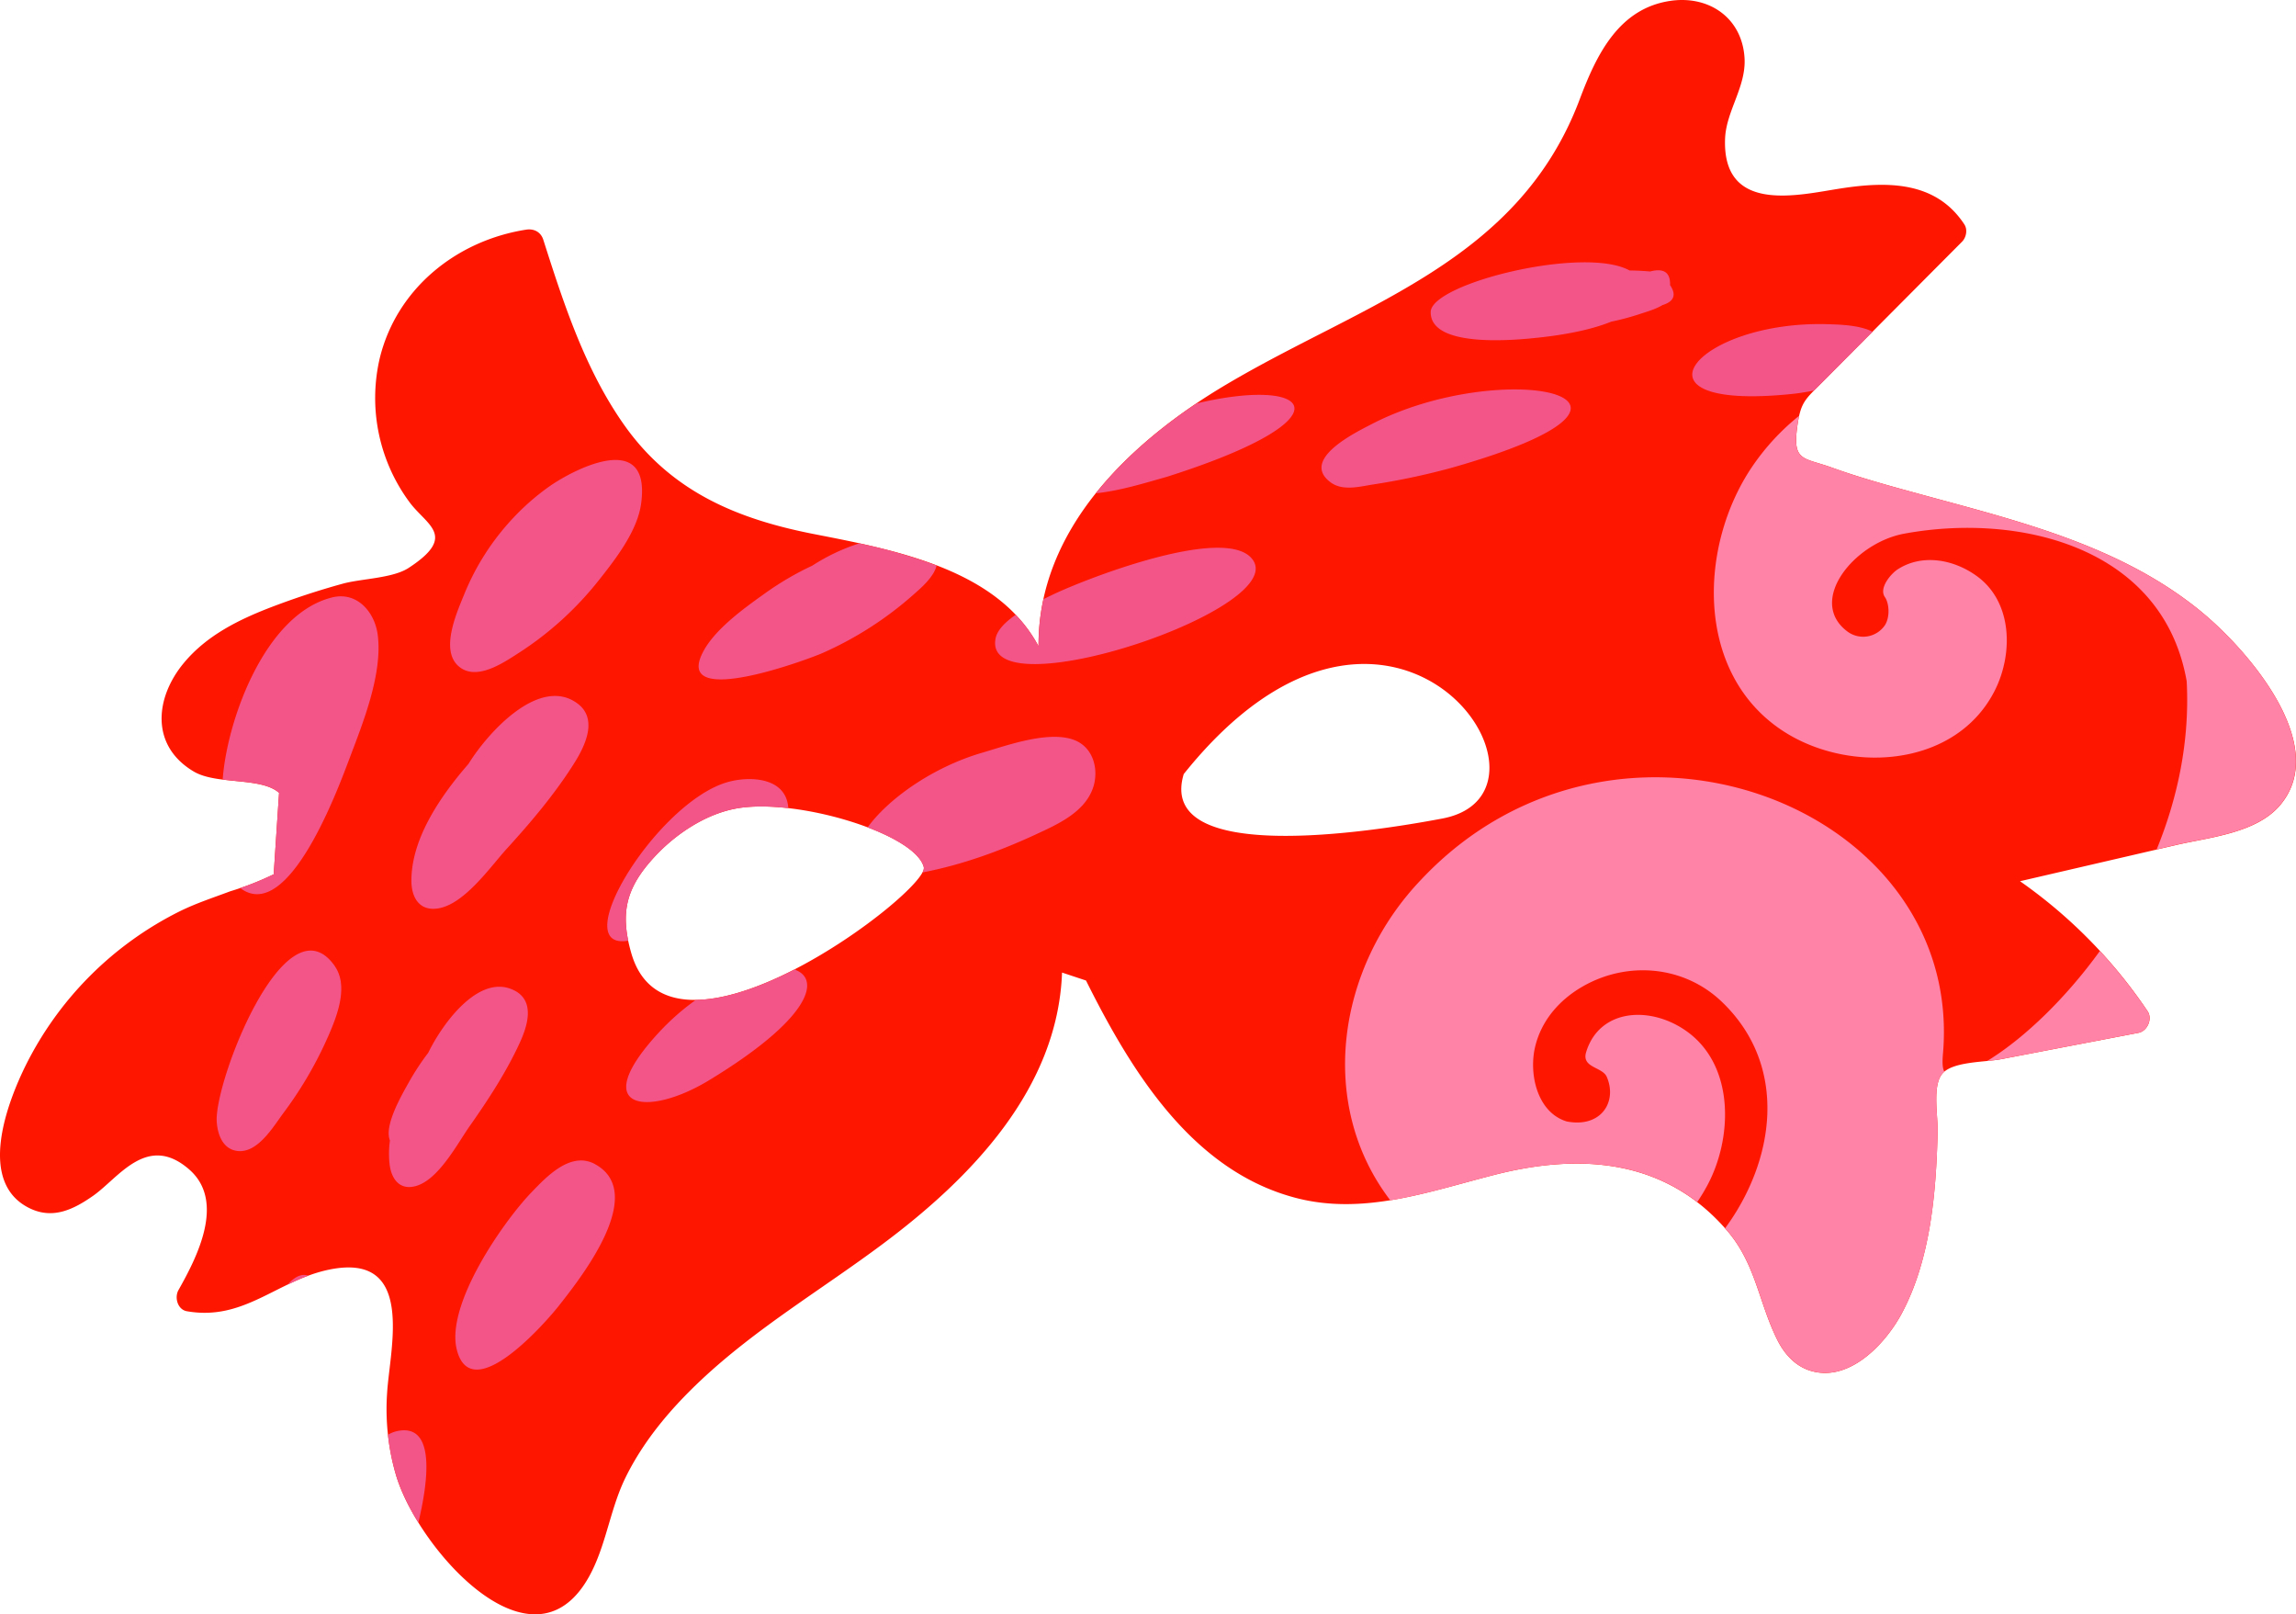 <svg xmlns="http://www.w3.org/2000/svg" viewBox="0.005 -0.026 1080.026 759.196" style=""><g><g data-name="Слой 2"><g data-name="Слой 1"><path d="M1035.52 287.67c-38.24-31.34-86.48-42.74-133.08-55.5-13.68-3.74-27.42-7.49-40.77-12.31-13.07-4.71-18.34-2.82-16.36-18.33C846.92 189 849 188 857.15 179.79q32.86-33.06 65.76-66.11c2-2 2.75-5.69 1.11-8.19-13.38-20.37-36.12-20.31-58.28-16.87-19.57 3-55.64 12.22-54.27-23.46.5-12.94 9.94-24.36 9.16-37.84-1.1-18.72-16.41-29.45-34.48-27-24.6 3.39-35.11 25.26-43 46.2-28.79 76.75-101.77 96-166.32 134.29-45 26.65-88.64 67.93-88.31 123.08-19.27-36.18-67.08-45.22-105.63-52.75-36.46-7.13-67.33-20.1-89.42-51.51-18.29-26-28.33-56.87-37.89-86.87-1.17-3.68-4.36-5.36-8.1-4.78-32.63 5.11-60.8 27.59-68.84 60.44A82.37 82.37 0 0 0 192.53 236c8.06 11 22.91 15.9-.31 31.06-7.52 4.9-22.13 5-30.93 7.4q-17.11 4.71-33.69 11.05c-15.36 5.9-30.4 13.32-41.12 26.25-13.64 16.43-15.79 39 4.74 51.1 10.76 6.31 31.68 2.49 40.06 10Q130 392 128.75 411.14a137.85 137.85 0 0 1-20.46 8c-8 3-15.91 5.57-23.56 9.32A161.08 161.08 0 0 0 12 501.21c-8.76 17.79-23 55.22 2.27 67.14 10.86 5.12 20.5.31 29.52-6 12-8.38 25.39-29.66 45.19-12.42 17.46 15.2 3.28 42-5 56.71-2 3.48-.47 9.26 4 10 26.91 4.68 42.37-14.54 66.85-19.58 40.88-8.42 28.5 37.3 27.27 57.95a110.17 110.17 0 0 0 4.46 39.59c10.92 35.08 67.81 99.32 93.34 41.15 5.84-13.32 7.93-27.88 14.4-41 8.59-17.48 21.44-32.57 35.57-45.82 26-24.41 56.77-42.59 85.25-63.84 42-31.33 82.46-73.26 84.47-127.73l11.27 3.74c21.45 43 50.12 89.6 98.81 102.26 31.88 8.29 62.73-3.08 93.4-10.89 40.54-10.32 80.37-7.41 109.33 26.22 13.56 15.74 14.86 33.84 23.64 51.41 3.15 6.32 8 11.94 14.87 14.29 18.43 6.3 35.78-12.1 43.54-26.49 13.73-25.48 16.29-57.24 17-85.6.19-7.8-2.63-21.8 2.29-27.48s20.13-5.3 27.26-6.67l64.9-12.44c4.23-.81 6.76-6.58 4.31-10.2a233.34 233.34 0 0 0-60-61.11l73.33-17c15.68-3.65 38-5.53 49.17-18.93 23.79-28.51-16.22-73.6-37.16-90.75zM556.83 364c97.83-122.19 186.43 8.65 121.67 20.91-33.5 6.36-134.69 22.23-121.67-20.91zm-211 16.29c28.1-5.45 84.63 11.54 88.73 27.49 2.83 10.93-119.48 104.09-137.65 40.27-5.35-18.82-2.51-30.67 11.28-45.44 9.75-10.44 23.52-19.61 37.62-22.3z" fill="#ff1600"></path><path d="M258.69 228.54a111.69 111.69 0 0 0-17.37 15.12 116 116 0 0 0-22.82 35.51c-3.34 8.24-11.42 25.85-3.17 33.76s21.54-1.3 28.73-5.92a154.76 154.76 0 0 0 37.5-34c7.83-9.88 18.19-23.11 20-36.05 5-35.77-32.31-15.8-42.86-8.41zm594.62-44.93c1.1-1.11 2.37-2.35 3.84-3.82L880.83 156c-6-3.21-16-3.38-20.45-3.54-62.21-2.13-98.6 41.11-17.58 32.8 2.73-.28 6.43-.81 10.51-1.63zm-290.51 6.11c-17.56 11.8-34.2 25.89-47.27 42.23 11.36-1.16 23-4.83 33.19-7.69 87.16-27.63 68.6-47.5 14.08-34.54zm-71.94 92a102 102 0 0 0-2.31 22.24 67.15 67.15 0 0 0-10.77-14.85c-4.75 3.29-8.69 7.12-9.47 11.17-6.63 34.85 142.79-15 120-38.22-14.34-14.58-78.45 10.43-93.77 17.89l-3.66 1.77zm-50.26-15.8a253.23 253.23 0 0 0-36.41-10.4 92.66 92.66 0 0 0-22.1 10.48 139.65 139.65 0 0 0-22.21 13c-10 7.15-25.25 17.92-30.14 29.64-9.94 23.84 50.53 1.4 57.35-1.63a165.11 165.11 0 0 0 42.63-27.42c3.75-3.32 9.57-8.27 10.88-13.74zM104.8 366.58c9.94 1.26 20.94 1.28 26.48 6.25Q130 392 128.75 411.14A138.27 138.27 0 0 1 113 417.6c22.7 17.17 46.18-47.14 51.35-60.79 6.31-16.69 15.67-39.78 13.35-58.14-1.38-10.87-9.75-20.61-21.43-17.74-31.78 7.82-49.5 58.07-51.5 85.49v.16zm30.49 237.55c3.14-1.51 6.35-3 9.7-4.19-2.73-1.08-6.07.09-9.7 4.19zm47.22 70.62a104.15 104.15 0 0 0 4.06 19.87A96.81 96.81 0 0 0 196.81 716c4.36-18.26 8.7-47.22-10.2-42.95a13.93 13.93 0 0 0-4.1 1.68zm163.3-294.44c7-1.35 15.71-1.32 25-.27-.89-14.84-18.83-15.3-29.39-12-33.3 10.48-75.11 79.33-45.89 74.33-3.24-15.64.33-26.53 12.68-39.76 9.77-10.46 23.54-19.61 37.64-22.32zm62.33 8.78c14 5.3 24.7 12.09 26.4 18.71a3.84 3.84 0 0 1-.63 2.48c18.5-3.56 36.35-10 53.42-17.93 10.15-4.7 22.86-10.34 26.82-21.85 2.76-8.07.46-18.13-7.67-22-11.87-5.63-32.83 2.08-44.41 5.46-23.69 6.91-44.47 22-53.93 35.12zM374 455.78c-16.05 8.27-32.76 14.28-46.68 14.44a113.35 113.35 0 0 0-18.07 16.06c-32.76 35.9-4.41 39.12 24.15 21.81 47.33-28.68 52.94-47.31 40.75-52l.15-.35-.3.06zm-102.41-125c9.67 7.12 3.82 19.57-1.11 27.52-9 14.48-20.49 28.09-31.94 40.65-7.77 8.51-19.93 26.19-32.4 28.22-8.85 1.44-12.62-5.12-12.61-13.07 0-19.1 12.7-38.62 26.85-54.88 9.83-15.8 33.75-41.3 51.21-28.44zM673 146.67c.23-13.45 72.3-31.26 93.57-19.48 3.21 0 6.43.18 9.67.46q9.63-2.54 9.36 6.42 4.61 6.85-3.57 9.38c-3.33 2-7.48 3.15-11.16 4.36a119.82 119.82 0 0 1-13 3.45c-12.22 5-28.56 6.89-34.37 7.51-9.38 1-50.8 5.33-50.49-12.1zm-28.23 53c61.81-32.33 155.67-12.85 37.4 20.48a330.14 330.14 0 0 1-36.58 7.71c-6.25 1-14.07 3.11-19.68-1.06-14.5-10.76 12-23.53 18.86-27.13zM279.86 547.43c-11.46-6.2-22.83 6-29.93 13.37-13.19 13.72-40.37 52.72-35.05 73.89 7 27.65 42.81-14 48-20.63 9.93-12.63 42.12-53 16.95-66.63zm-37.38-81.38c9.26 5.17 5.51 16.72 2.06 24.23-6.25 13.67-14.85 26.86-23.49 39.13-5.86 8.31-14.56 25.14-25.26 28.29-7.6 2.24-11.62-3.09-12.5-10.05a44 44 0 0 1 .13-11.23c-.11-.34-.21-.69-.3-1.06-1.83-7.26 5.95-20.58 9.34-26.64a119.6 119.6 0 0 1 9-13.66c7.35-15 24.83-38 41-29zm-85-11.71c6.13 8.76 1.73 21.52-1.91 30.22a183.11 183.11 0 0 1-22.16 38.72c-4.72 6.34-12.06 19-21.56 18-7-.76-9.48-7.66-9.89-13.77-1.23-18.82 32.56-105.98 55.56-73.17z" fill="#f45589"></path><path d="M811.48 577.61c23.39-31.78 30.12-76.29-1.6-106.57-18.13-17.31-45.42-19.32-66.67-6.38-10.23 6.23-18.11 15.54-21 27.25-3.2 12.72.69 31.12 14.72 35.45 16 3.18 24-9.06 18.9-20.93-2.07-4.81-12.08-4.22-9.68-11.77C752.56 474 777 472.82 794 485.4c22 16.29 20.94 49.75 9.3 71.71a84 84 0 0 1-4.94 8.17c-27.14-20.81-60.93-21.56-95.24-12.82-16.29 4.15-32.62 9.3-49.13 12-34.61-45.28-25-109.47 14.42-150.71 91.75-97.7 255.85-35.12 245.54 82-.3 3.44-.3 6.37.65 8.21a7.43 7.43 0 0 0-.85.83c-4.92 5.68-2.1 19.68-2.29 27.48-.67 28.36-3.23 60.12-17 85.6-7.76 14.39-25.11 32.79-43.54 26.49-6.9-2.35-11.72-8-14.87-14.29-8.78-17.57-10.08-35.67-23.64-51.41l-.93-1.07zm123.28-78.67c.82-.51 1.66-1 2.54-1.61 15.4-9.95 34.05-27.41 50.49-50.13a241 241 0 0 1 22.39 28.3c2.45 3.62-.08 9.39-4.31 10.2L941 498.14c-1.69.32-3.84.56-6.21.8zm79.73-99.5l9-2.09c15.68-3.65 38-5.53 49.17-18.93 23.79-28.51-16.22-73.6-37.16-90.75-38.24-31.34-86.48-42.74-133.08-55.5-13.68-3.74-27.42-7.49-40.77-12.31-13.07-4.71-18.34-2.82-16.36-18.33.31-2.37.63-4.33 1-6A109.49 109.49 0 0 0 824 219.76c-24.58 36.61-26.67 94.69 12.47 122.46 31 22 82.92 19.54 101.76-17.27 8.79-17.19 8.63-41.81-8.37-54.07-11.44-8.26-26.19-10.31-37.2-3.14-3.12 2-9 8.8-6 13.06 2 2.85 2.48 9.34 0 13.2a12.39 12.39 0 0 1-17.43 3.12c-19.46-14.21 2.77-41.81 26.51-46.17 54.3-10 121.8 6.31 132.87 69.4 1.49 28.22-4.3 55.04-14.12 79.09z" fill="#ff82a7"></path></g></g></g></svg>